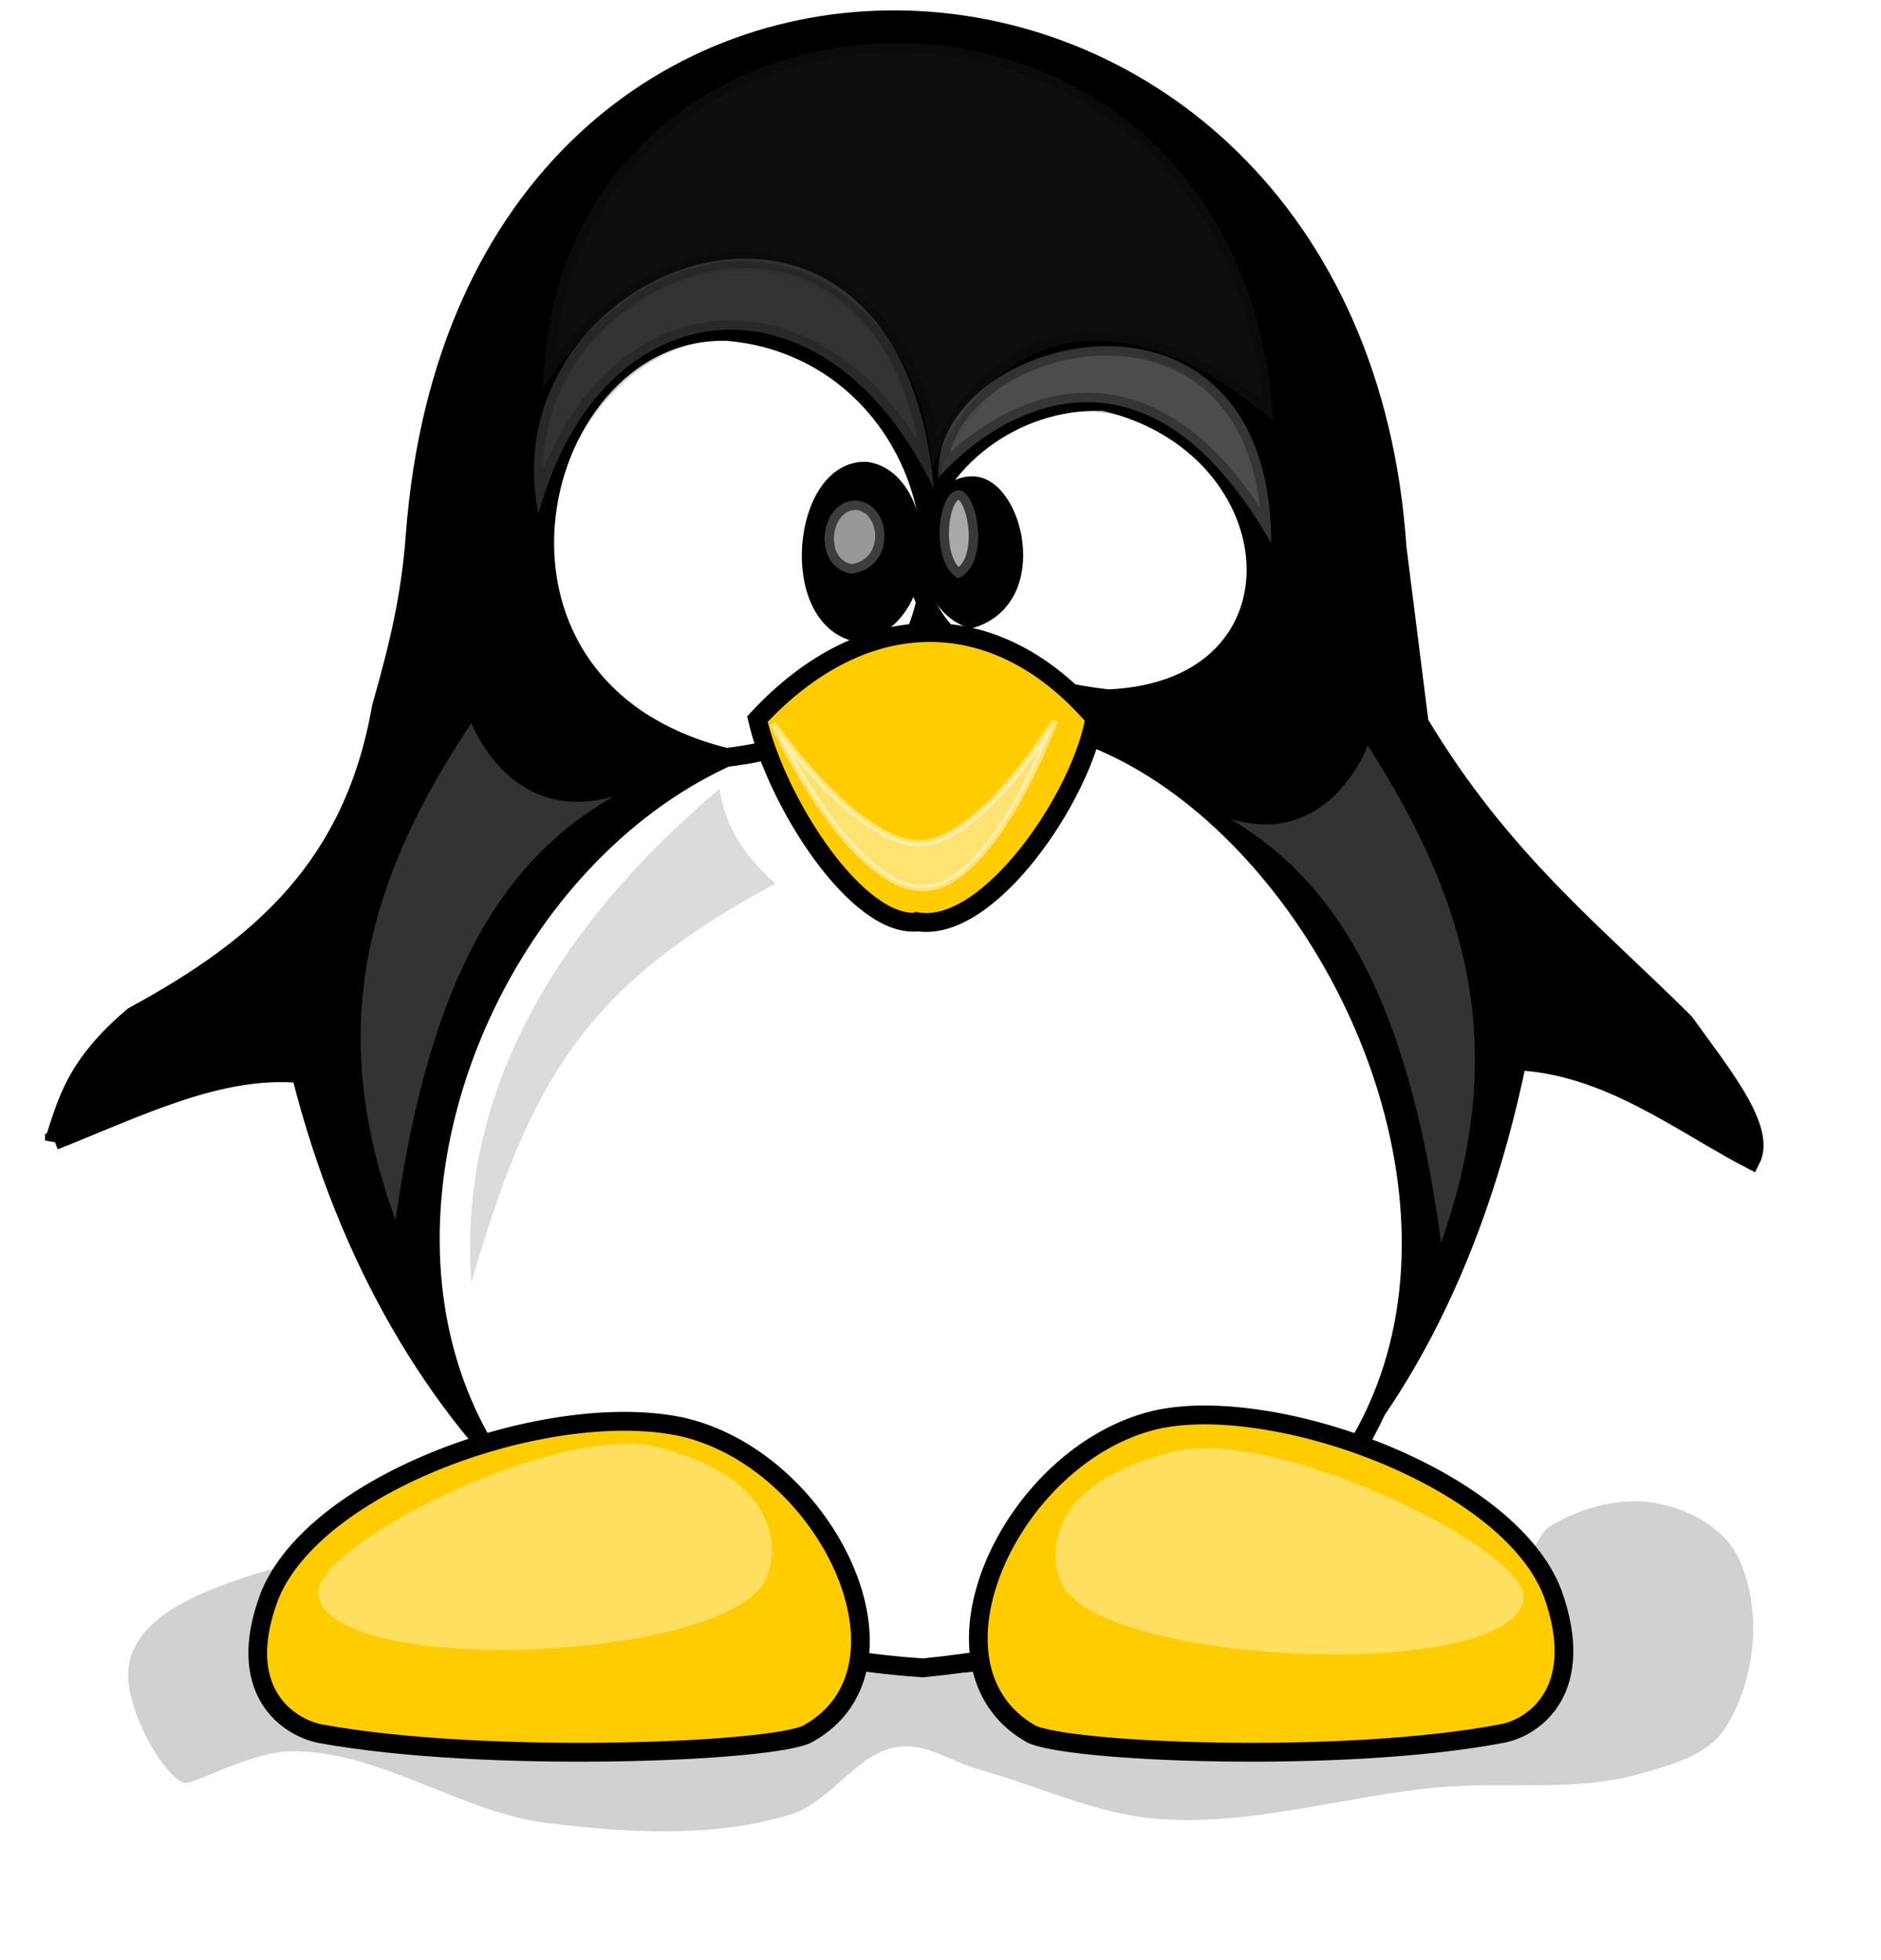 <?xml version="1.0" encoding="UTF-8" standalone="no"?>
<!-- Created with Inkscape (http://www.inkscape.org/) -->

<svg
   xmlns:dc="http://purl.org/dc/elements/1.1/"
   xmlns:cc="http://creativecommons.org/ns#"
   xmlns:rdf="http://www.w3.org/1999/02/22-rdf-syntax-ns#"
   xmlns:svg="http://www.w3.org/2000/svg"
   xmlns="http://www.w3.org/2000/svg"
   xmlns:sodipodi="http://sodipodi.sourceforge.net/DTD/sodipodi-0.dtd"
   xmlns:inkscape="http://www.inkscape.org/namespaces/inkscape"
   width="481.71"
   height="501.854"
   id="svg2"
   version="1.1"
   inkscape:version="0.92.4 (5da689c313, 2019-01-14)"
   sodipodi:docname="console.svg">
  <defs
     id="defs4">
    <filter
       inkscape:collect="always"
       id="filter3914"
       style="color-interpolation-filters:sRGB">
      <feGaussianBlur
         inkscape:collect="always"
         stdDeviation="2.798"
         id="feGaussianBlur3916" />
    </filter>
    <filter
       inkscape:collect="always"
       id="filter3932"
       style="color-interpolation-filters:sRGB">
      <feGaussianBlur
         inkscape:collect="always"
         stdDeviation="1.414"
         id="feGaussianBlur3934" />
    </filter>
    <filter
       inkscape:collect="always"
       id="filter3952"
       style="color-interpolation-filters:sRGB">
      <feGaussianBlur
         inkscape:collect="always"
         stdDeviation="1.306"
         id="feGaussianBlur3954" />
    </filter>
    <filter
       inkscape:collect="always"
       id="filter3968"
       x="-0.079"
       width="1.158"
       y="-0.391"
       height="1.782"
       style="color-interpolation-filters:sRGB">
      <feGaussianBlur
         inkscape:collect="always"
         stdDeviation="8.529"
         id="feGaussianBlur3970" />
    </filter>
  </defs>
  <sodipodi:namedview
     id="base"
     pagecolor="#ffffff"
     bordercolor="#666666"
     borderopacity="1.0"
     inkscape:pageopacity="0.0"
     inkscape:pageshadow="2"
     inkscape:zoom="0.35"
     inkscape:cx="211.85338"
     inkscape:cy="185.80702"
     inkscape:document-units="px"
     inkscape:current-layer="layer2"
     showgrid="false"
     showguides="true"
     inkscape:guide-bbox="true"
     inkscape:window-width="1600"
     inkscape:window-height="837"
     inkscape:window-x="-8"
     inkscape:window-y="-8"
     inkscape:window-maximized="1"
     inkscape:snap-global="false" />
  <g
     inkscape:groupmode="layer"
     id="layer2"
     inkscape:label="pengi"
     transform="translate(5.485,-506.529)">
    <g
       id="g4014"
       transform="matrix(1.602,0,0,1.616,-601.654,-212.318)"
       inkscape:export-filename="/home/karsono/Desktop/tux1.png"
       inkscape:export-xdpi="90"
       inkscape:export-ydpi="90">
      <path
         sodipodi:nodetypes="sssssssssssssssss"
         inkscape:connector-curvature="0"
         id="path3958"
         d="m 410,695.219 c -6.756,2.317 -15.45,5.918 -17.143,12.857 -1.691,6.932 6.429,20 9.286,19.286 2.857,-0.714 10.705,-4.925 16.429,-5 14.324,-0.188 27.2,9.77 41.429,11.429 12.779,1.49 26.272,2.347 38.571,-1.429 6.442,-1.977 10.474,-9.748 17.143,-10.714 4.402,-0.638 8.57,2.386 12.857,3.571 9.52,2.631 18.725,7.079 28.571,7.857 15.045,1.189 29.967,-3.664 45,-5 10.696,-0.95 21.81,0.778 32.143,-2.143 4.919,-1.391 10.759,-2.874 13.571,-7.143 4.993,-7.579 6.107,-18.979 2.143,-27.143 -2.25,-4.634 -7.8,-7.592 -12.857,-8.571 -5.73,-1.11 -12.118,0.602 -17.143,3.571 -1.89,1.117 -2.299,4.065 -4.286,5 C 553.658,720.845 474.872,672.968 410,695.219 Z"
         style="opacity:0.543;fill:#666666;stroke:none;filter:url(#filter3968)" />
      <path
         sodipodi:nodetypes="cccsccccccc"
         inkscape:connector-curvature="0"
         id="path3073"
         d="m 380.828,625.573 c 2.023,-6.02 3.253,-11.841 12.627,-19.698 20.607,-11.082 35.207,-23.887 39.648,-48.992 2.873,-10.044 4.659,-17.463 5.403,-27.255 8.587,-112.98 149.72,-105.341 156.979,2.001 l 3.536,27.779 c 13.152,21.765 28.018,33.246 42.426,47.477 5.899,8.148 13.106,16.8 10.607,21.718 -11.259,-5.82 -22.822,-14.939 -37.376,-15.657 -27.563,132.5 -164.037,121.759 -194.454,2.02 -13.132,-1.204 -26.264,5.494 -39.396,10.607 z"
         style="fill:#000000;stroke:#000000;stroke-width:2.987;stroke-linecap:butt;stroke-linejoin:miter;stroke-opacity:1" />
      <path
         sodipodi:nodetypes="ccc"
         inkscape:connector-curvature="0"
         id="path3110"
         d="M 520,559.862 C 583.823,542.281 657.297,695.731 519.643,709.148 390.214,700.152 442.278,550.298 520,559.862 Z"
         style="fill:#ffffff;stroke:#000000;stroke-width:2.987;stroke-linecap:butt;stroke-linejoin:miter;stroke-opacity:1" />
      <path
         sodipodi:nodetypes="ccc"
         inkscape:connector-curvature="0"
         id="path3075"
         d="m 488.571,497.362 c -31.551,-1.125 -45.903,56.281 -0.357,67.5 48.069,-5.294 38.873,-64.035 0.357,-67.5 z"
         style="fill:#ffffff;stroke:#000000;stroke-width:2.987;stroke-linecap:butt;stroke-linejoin:miter;stroke-opacity:1" />
      <path
         sodipodi:nodetypes="ccc"
         inkscape:connector-curvature="0"
         id="path3077"
         d="m 549.286,555.576 c -49.98,-5.636 -30.4,-48.066 -0.714,-47.143 30.713,7.059 33.91,45.78 0.714,47.143 z"
         style="fill:#ffffff;stroke:#000000;stroke-width:2.987;stroke-linecap:butt;stroke-linejoin:miter;stroke-opacity:1" />
      <path
         sodipodi:nodetypes="cccc"
         inkscape:connector-curvature="0"
         id="path3079"
         d="m 518.929,590.934 c -9.643,1.122 -22.602,-18.808 -25.714,-32.143 17.213,-18.386 38.382,-18.157 53.929,-0.179 -2.007,12.173 -16.715,34 -28.214,32.321 z"
         style="fill:#ffcc00;stroke:#000000;stroke-width:2.987;stroke-linecap:butt;stroke-linejoin:miter;stroke-opacity:1" />
      <path
         sodipodi:nodetypes="ccc"
         inkscape:connector-curvature="0"
         id="path3081"
         d="m 522.143,520.576 c -1.362,-22.888 53.143,-36.217 53.214,10.357 -21.229,-36.968 -45.716,-18.923 -53.214,-10.357 z"
         style="opacity:0.3;fill:#ffffff;stroke:#000000;stroke-width:2.987;stroke-linecap:butt;stroke-linejoin:miter;stroke-opacity:1" />
      <path
         sodipodi:nodetypes="ccc"
         inkscape:connector-curvature="0"
         id="path3083"
         d="m 458.214,526.291 c -8.317,-40.118 57.859,-64.577 63.214,-3.929 -17.002,-35.687 -53.117,-32.877 -63.214,3.929 z"
         style="opacity:0.203;fill:#ffffff;stroke:#000000;stroke-width:2.987;stroke-linecap:butt;stroke-linejoin:miter;stroke-opacity:1" />
      <path
         sodipodi:nodetypes="ccc"
         inkscape:connector-curvature="0"
         id="path3104"
         d="m 527.321,521.826 c 6.582,-0.53 11.474,17.688 0,21.071 -9.776,-3.552 -7.217,-20.982 0,-21.071 z"
         style="fill:#000000;stroke:#000000;stroke-width:2.987;stroke-linecap:butt;stroke-linejoin:miter;stroke-opacity:1" />
      <path
         sodipodi:nodetypes="ccc"
         inkscape:connector-curvature="0"
         id="path3106"
         d="m 510.536,519.505 c 9.759,1.19 11.104,23.452 -1.429,25.536 -11.042,-2.406 -8.729,-25.786 1.429,-25.536 z"
         style="fill:#000000;stroke:#000000;stroke-width:2.987;stroke-linecap:butt;stroke-linejoin:miter;stroke-opacity:1" />
      <path
         sodipodi:nodetypes="cccc"
         inkscape:connector-curvature="0"
         id="path3108"
         d="m 458.929,506.291 c 24.601,-35.842 60.688,-18.743 62.143,12.857 12.499,-27.268 35.448,-24.245 54.643,-7.5 -5.253,-80.698 -114.799,-77.469 -116.786,-5.357 z"
         style="opacity:0.235;fill:#ffffff;stroke:#000000;stroke-width:2.987;stroke-linecap:butt;stroke-linejoin:miter;stroke-opacity:1;filter:url(#filter3914)" />
      <path
         sodipodi:nodetypes="ccccc"
         inkscape:connector-curvature="0"
         id="path3112"
         d="m 536.786,719.505 c 5.06,3.011 50.119,4.908 75.714,0 4.896,-1.015 13.375,-6.836 7.857,-22.143 -7.036,-18.463 -45.017,-31.773 -63.571,-27.5 -23.055,5.466 -38.62,38.869 -20,49.643 z"
         style="fill:#ffcc00;stroke:#000000;stroke-width:2.987;stroke-linecap:butt;stroke-linejoin:miter;stroke-opacity:1" />
      <path
         style="fill:#ffcc00;stroke:#000000;stroke-width:2.987;stroke-linecap:butt;stroke-linejoin:miter;stroke-opacity:1"
         d="m 501.316,719.562 c -5.214,2.954 -51.647,4.816 -78.023,0 -5.045,-0.996 -13.783,-6.707 -8.097,-21.724 7.25,-18.114 44.246,-31.173 65.509,-26.98 23.5,4.91 39.609,38.238 20.61,48.705 z"
         id="path3133"
         inkscape:connector-curvature="0"
         sodipodi:nodetypes="ccccc" />
      <path
         style="opacity:0.663;fill:#ffffff;stroke:#000000;stroke-width:2.987;stroke-linecap:butt;stroke-linejoin:miter;stroke-opacity:1"
         d="m 525.308,522.537 c 3.047,-0.351 5.311,11.696 0,13.932 -4.525,-2.349 -3.341,-13.873 0,-13.932 z"
         id="path3918"
         inkscape:connector-curvature="0"
         sodipodi:nodetypes="ccc" />
      <path
         style="opacity:0.597;fill:#ffffff;stroke:#000000;stroke-width:2.987;stroke-linecap:butt;stroke-linejoin:miter;stroke-opacity:1"
         d="m 509.062,524.147 c 5.714,0.541 6.502,10.661 -0.836,11.608 -6.465,-1.094 -5.111,-11.722 0.836,-11.608 z"
         id="path3920"
         inkscape:connector-curvature="0"
         sodipodi:nodetypes="ccc" />
      <path
         sodipodi:nodetypes="cccc"
         inkscape:connector-curvature="0"
         id="path3922"
         d="m 447.498,559.408 c 0,0 6.197,16.409 22.728,11.617 -16.372,9.384 -29.118,26.323 -34.85,67.175 -10.759,-29.294 -5.559,-52.528 12.122,-78.792 z"
         style="opacity:0.202;fill:#ffffff;stroke:none" />
      <path
         style="opacity:0.202;fill:#ffffff;stroke:none"
         d="m 590.789,562.979 c 0,0 -5.996,16.409 -21.992,11.617 15.841,9.384 28.174,26.323 33.721,67.175 10.41,-29.294 5.379,-52.528 -11.729,-78.792 z"
         id="path3924"
         inkscape:connector-curvature="0"
         sodipodi:nodetypes="cccc" />
      <path
         sodipodi:nodetypes="cscsc"
         inkscape:connector-curvature="0"
         id="path3926"
         d="m 540.714,559.148 c 0,0 -9.531,25.952 -20.714,26.429 -11.866,0.506 -24.286,-26.071 -24.286,-26.071 0,0 13.498,19.212 23.571,18.929 9.606,-0.27 21.429,-19.286 21.429,-19.286 z"
         style="opacity:0.449;fill:#ffffff;stroke:#ffffff;stroke-width:0.996px;stroke-linecap:butt;stroke-linejoin:miter;stroke-opacity:1" />
      <path
         sodipodi:nodetypes="cccc"
         inkscape:connector-curvature="0"
         id="path3930"
         d="m 447.5,648.076 c 9.442,-32.316 18.315,-47.053 48.571,-63.214 -5.348,-4.92 -7.872,-8.903 -8.929,-15 -34.531,28.959 -41.243,57.294 -39.643,78.214 z"
         style="opacity:0.486;fill:#666666;stroke:none;filter:url(#filter3932)" />
      <path
         sodipodi:nodetypes="ccsc"
         inkscape:connector-curvature="0"
         id="path3936"
         d="m 541.442,694.768 c 3.594,14.06 72.27,17.02 74.246,3.536 1.489,-7.575 -39.481,-27.432 -55.803,-23.468 -24.025,5.834 -18.443,19.933 -18.443,19.933 z"
         style="opacity:0.613;fill:#ffffff;stroke:none;filter:url(#filter3952)" />
      <path
         transform="matrix(-0.969,0,0,1,1019.632,-0.714)"
         style="opacity:0.613;fill:#ffffff;stroke:none;filter:url(#filter3952)"
         d="m 541.442,694.768 c 3.594,14.06 72.27,17.02 74.246,3.536 1.489,-7.575 -39.481,-27.432 -55.803,-23.468 -24.025,5.834 -18.443,19.933 -18.443,19.933 z"
         id="path3956"
         inkscape:connector-curvature="0"
         sodipodi:nodetypes="ccsc" />
    </g>
  </g>
</svg>
